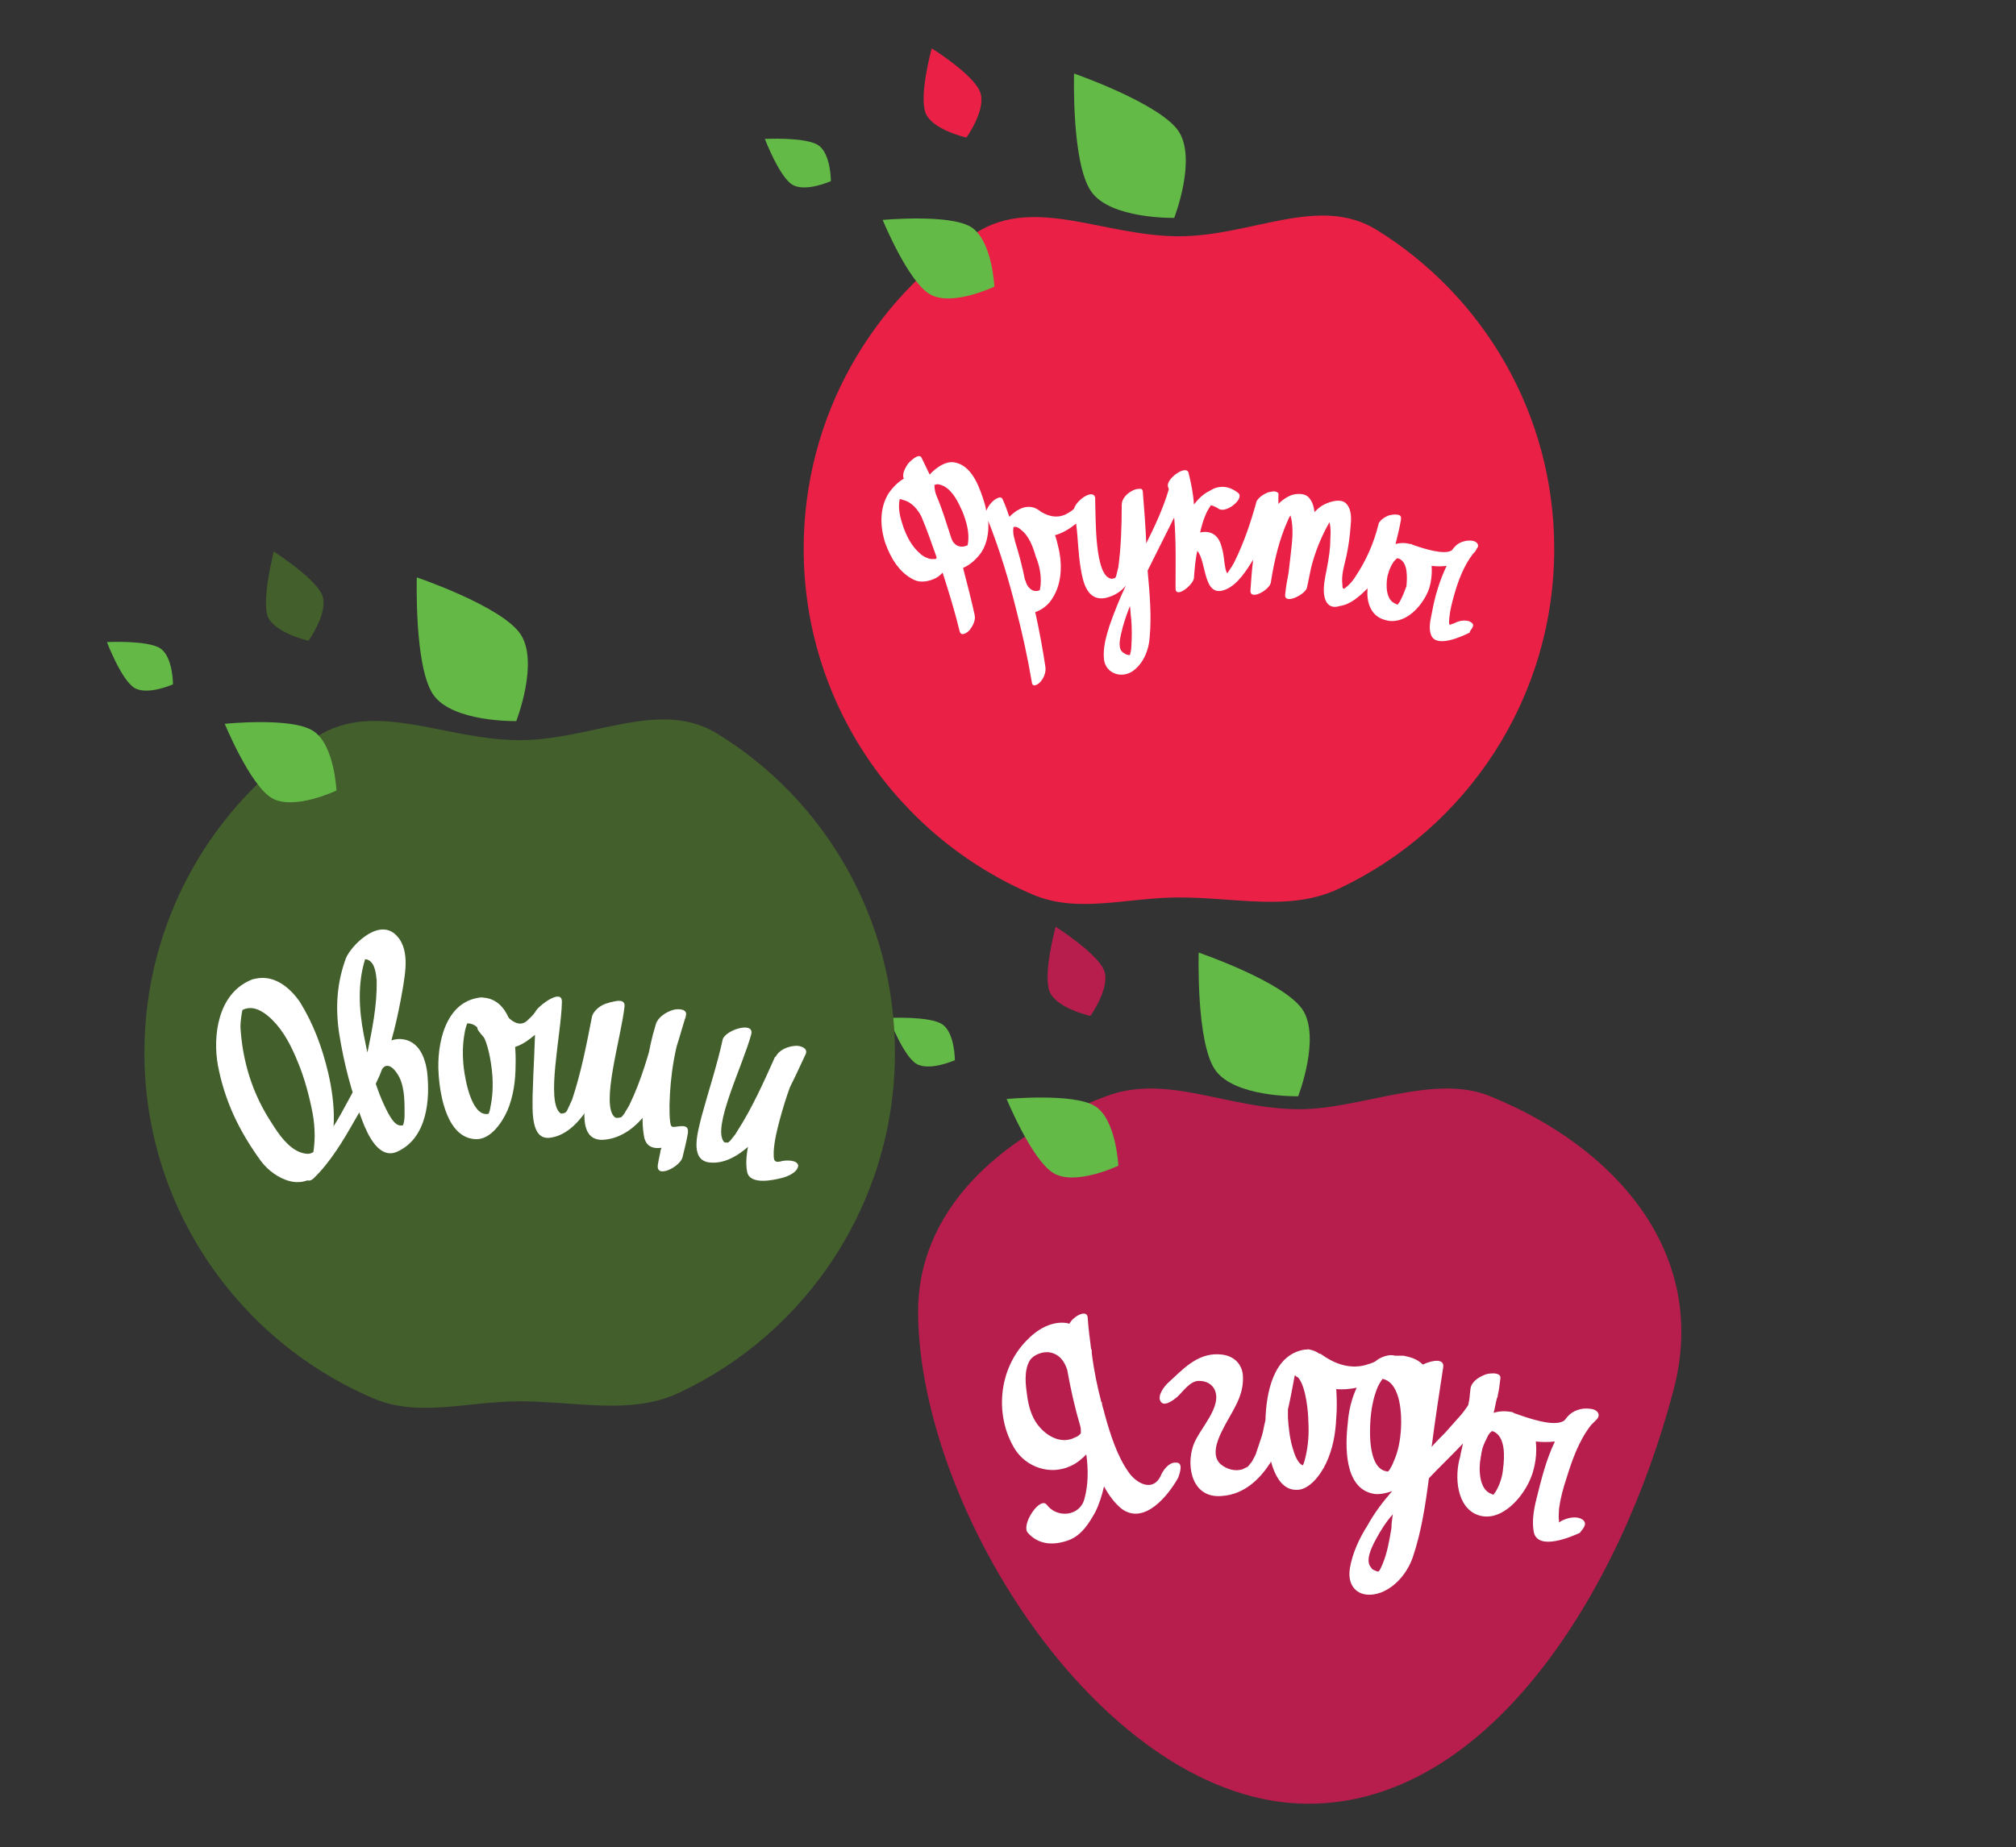 <svg id="Layer_1" xmlns="http://www.w3.org/2000/svg" viewBox="-740 267.7 296 271.3"><rect x="-740" y="267.7" width="296" height="271.3" fill="#333333" stroke="none"/><style>.st0{fill:#B71E4E;} .st1{fill:#FFFFFF;} .st2{fill:#63BA46;} .st3{fill:#435F2C;} .st4{fill:#64B846;} .st5{fill:#EB2046;}</style><g id="Layer_1_1_"><path class="st0" d="M-494.3 471.9c5.3-19.9-8.2-35.6-26.9-43.2-8.2-3.4-19 1.9-28 1.9-10.6 0-19.4-5.3-28.4-1.9-16.1 6-27.7 17.1-27.6 31.8.2 29.4 27.6 72.1 57.3 72.1 26.3 0 45.7-30.7 53.6-60.7z"/><path class="st1" d="M-567.3 482.5c-1.1-.1-2 1.2-2.3 2-1.2 2.4-3.6 1-4.7-.6-1.7-2.4-2.7-5.6-3.5-8.5-.1-.5-.3-1-.4-1.5v-.1c0-.1 0-.2-.1-.2-.6-2.3-1.1-4.7-1.4-7.2v-.3s0-.2-.1-.3c-.2-1.5-.4-3.1-.5-4.6-.1-1.1-1.5-.4-2 .1-.3.2-.5.5-.7.8-.1 0-.3-.1-.4-.1-2.2-.3-4.3.9-5.9 2.6-4.1 4.2-4.7 11-1.7 15.9 1.7 2.7 5.2 3.9 8.2 2.5.9-.4 1.6-1 2.3-1.7.3 2.2.3 4.5-.3 6.6-.7 2.5-4 2.8-5.5.8-1-1.3-3.8 2.9-2.8 4.1 1.6 1.8 3.8 1.9 6 1.1 1.9-.7 3-2.5 3.9-4.1.6-1.2 1-2.5 1.3-3.8.7 1.3 1.6 2.5 2.6 3.3 3.3 2.4 6.8-1.9 8.3-4.6.2-.6.8-2.2-.3-2.2zm-15.3-3.5c-2 .7-3.9-.6-5-2-1-1.3-1.4-2.9-1.6-4.4-.2-1.4-.5-3.6.4-5.1.6-.9 1.9-1.3 2.8-1.2 1.5.2 2.3 1.3 2.7 2.6.5 2.8 1.1 5.5 1.9 8.2.1.3.1.7.1 1v.1l-.3.3c-.2.2-.6.3-1 .5zm1.3-.8zM-507.6 490.9c-1-.7-2.5-.2-3.2.2-.2.1-.3.2-.3.2v-.3c-.1-.6 0-1.1 0-1.7.2-1.5.6-3 1.1-4.5.8-2.6 1.8-5.5 3.6-7.8l.4-.4.2-.2.2-.2c.7-.7.2-1.5-.9-1.6-1.3-.2-2.6.3-3.3 1.1-.2.2-.3.4-.5.6-1.4 1.1-5.5-.4-7.2-1-.1 0-.1 0-.2-.1-.1 0-.1 0-.2-.1-1-.2-1.9-.2-2.8.1.2-.7.3-1.5.5-2.2.1-.1.1-.2.1-.3.2-.9.3-1.7.4-2.6.1-1-1.9-.7-2.3-.5-1 .4-2 1.1-2.1 2.1-.1.7-.1 1.5-.3 2.2v.1s-.3.5-.4.6c-.2.3-.3.4-.6.8l-2.4 2.7c-.7.7-1.4 1.4-2 2.1.5-3.9 1.1-7.8 1.7-11.7.2-1.3-1.5-1.1-3-.4-.6-.6-1.4-1-2.4-1.2-.1 0-.3-.1-.5-.1h-1.2c-.9-.3-2.2.3-2.7.7l-.1.1c-.5.3-1 .4-1.6.6-2.4.6-4.6-.3-6.4-1.6-.1-.1-.2-.1-.3-.1-.4-.3-.9-.5-1.4-.6-.1 0-.3-.1-.4 0h-.3c-4.7.7-5.7 6.5-5.8 10.4-.2.7-.3 1.5-.5 2.2l-.9 2.7c-.1.3-.3.6-.4.8 0 .1-.4.7-.4.6-.1.2-.4.5-.4.5s-.3.2-.2.1l-.6.3c-1.1.3-2.2 0-3.1-.7-1.5-1.2-.6-3.5.1-4.9 1.3-2.7 3.2-4.9 3.1-7.9 0-1.8-1.2-3.3-3.5-3.4-3.3-.2-5.5 2.4-7.4 4.1-.7.6-1.7 2-1.2 2.8.5.9 1.9-.2 2.4-.6.8-.7 1.9-2.4 3.2-2.4 1.2 0 1.9.5 2.3 1.2 1.3 2.6-2.3 5.9-3.1 8.3-1.1 3.2-.1 7.8 4.2 7.4 3.2-.2 5.5-2.4 7-4.7.1-.1.2-.3.2-.4.6 2.2 1.7 4.2 3.7 4.2 1.9.1 3.6-2.2 4.4-3.9 1-2.1 1.4-4.4 1.5-6.7.1-1 .1-2.6 0-4.2 1 .1 2 0 3-.2-.8 1.7-1.2 3.6-1.3 5.1-.4 3.4-.6 9.8 3.9 10.5.8.1 1.7-.1 2.6-.4-1.4 1.6-2.6 3.2-3.6 5-1.2 1.9-2.2 4-2.6 6.3-.5 3.1 1.7 4.6 4.5 3.6 2.4-.9 4.1-3.2 4.8-5.4 1.2-3.6 1.8-7.5 2.3-11.4 1.7-1.8 3.4-3.4 5-5.1-.1.6-.3 1.2-.4 1.9-.9 3-.5 7.5 2.6 8.6 3.4 1.2 6.8-2.7 7.9-5.8.5-1.4.8-3.2.6-5 .9.1 1.9.1 2.8 0-1.3 2.7-2 5.6-2.7 8.4-.4 1.6-.7 3.3-.4 4.9.6 2.8 5.5.7 6.8.1 0-.2 1.3-1.2.4-1.9zm-41.3-7.5s-.1 0 0 0zm1-6.9c.1 1.7 0 3.4-.4 5.1-.1.4-.2.9-.4 1.3-.7-.2-1.2-1.5-1.4-2.2-.5-1.5-.7-3.2-.8-4.8v-1.2c.4-1.7.7-3.4 1-5h.1c0 .1.1.1.2.2.1 0 .1.1.2.1 1.2 1.4 1.5 5.3 1.5 6.5zm9.1 0c.1-1.7.4-3.4 1-4.9.2-.5.5-1 .8-1.4 2.8.6 2.8 5.7 2.7 7.3-.1 1.7-.4 3.4-1.1 4.9-.1.3-.3.7-.5 1 0 .1-.2.3-.3.4h-.1c-2.8-.3-2.6-5.7-2.5-7.3zm1.8 20.9c-.2.4-.3.8-.6 1.1-.1 0-.2 0-.4-.1-.5-.2-.5-.2-.7-.5-.9-1 .1-3 .7-4.1.7-1.3 1.5-2.6 2.5-3.7-.1.7-.2 1.3-.2 2-.3 1.8-.6 3.6-1.3 5.3zm16.7-10.8c-.1.2-.3.4-.4.6-.1 0-.2 0-.3-.1-1.9-.6-1.9-3.8-1.6-5.3 0-.2.1-.4.1-.6v-.1c.1-.3.1-.5.2-.8.2-.6.5-1.2.8-1.8.1-.2.3-.4.5-.6h.2c1.9.7 1.7 3.9 1.5 5.4-.1 1.3-.5 2.4-1 3.3z"/></g><g id="leafs"><path class="st2" d="M-548.8 415.9c2.8 4.1-.6 12.8-.6 12.8s-9.4.2-12.2-3.9c-2.8-4.1-2.4-17.2-2.4-17.2s12.3 4.2 15.2 8.3zM-579.3 430.1c3.2 1.9 3.5 8.8 3.5 8.8s-6.3 3-9.5 1.1-6.9-10.9-6.9-10.9 9.7-.9 12.9 1z"/><path class="st0" d="M-577.9 410.2c1 2.5-2 6.7-2 6.7s-5-1.1-6-3.6c-1-2.6.9-9.5.9-9.5s6.1 3.9 7.1 6.4z"/><path class="st2" d="M-601.7 418.1c1.9 1.2 1.9 5.3 1.9 5.3s-3.8 1.7-5.7.5c-1.9-1.2-4-6.7-4-6.7s5.9-.3 7.8.9z"/></g><g id="Layer_1_2_"><path class="st3" d="M-608.6 422.3c0 22-12.9 41.1-31.6 49.9-7.1 3.4-15.1 1.3-23.5 1.3-7.6 0-14.8 2.4-21.4-.4-19.8-8.4-33.7-28-33.7-50.8 0-19.5 10.1-36.6 25.3-46.4 8.6-5.5 18.8.5 29.8.5 10.7 0 20.6-6.2 29.1-.9 15.6 9.6 26 27 26 46.8z"/><path class="st1" d="M-703.1 411.6c-4.9 2-5.7 8.2-4.9 12.6 1 5.2 3.1 9.6 6.3 14 2 2.7 6.5 4.9 8.9 1 2.5-4.1 2-9.5 1-13.9-.9-3.8-2.2-7.3-4.2-10.5-1.4-2-3.9-4.3-7.1-3.2-1.6.6-3.4 5.1-1 4.3 1.6-.6 3.2.7 4.1 1.6 1.7 1.7 2.8 3.9 3.7 6.1 1 2.4 1.7 5 2.2 7.6.2 1.1.3 2.2.3 3.3 0 .8-.1 2-.2 2.4-.1.2 0 .1.1-.1-.1.2.1 0-.3.2-.5.3-1.2.1-1.8-.1-1.7-.7-3-2.5-4-4.1-3-4.5-4.4-9.3-4.7-14.3 0-.8.2-2.1.3-2.5.2-.7-.3.5.1-.1.3-.6-.3.4.1-.1-.4.5-.2.2.2 0 1.4-.6 3.2-5.2.9-4.2zM-669.5 414.2c-5.2.6-6.4 7-6.1 11.2.2 3.3 1.3 9.7 5.7 9.6 2-.1 3.6-2.4 4.4-4.2.9-2.1 1.2-4.5 1.2-6.7.1-3.4-.4-10-5.2-9.9-1.6 0-4.2 3.9-1.9 3.8 2.7-.1 3.4 5.1 3.6 6.7.2 1.7.2 3.4-.1 5.1-.1.4-.1.7-.2 1 0 .1-.3.8-.2.6-.1.2-.1.2 0 0 .3-.3.4-.2-.1-.1-2.4.3-3.3-5.1-3.5-6.7-.2-1.7-.2-3.4.1-5.1.1-.7.3-1.3.6-2 0 0-.8.5-.3.4 1.7-.1 4.3-4 2-3.7z"/><path class="st1" d="M-684 424.9c.6-1.2 1.6-.6 2.2.3 1.2 1.6 1.2 4 1.2 5.9 0 .6 0 1.2-.2 1.8-.2.7.1 0 .1 0-1.1.5-1.9-1-2.3-1.7-1.9-3.6-2.8-7.4-3.6-11.6-.7-3.6-.9-7.5.2-11 .2-.5.7-.8-.1-.2-.5.4.1 0 .6.3 1 .5 1.1 2.1 1.2 2.9.1 3.8-.7 7.5-1.5 11.4l-.6 2.4c-.1.4.2-.6 0-.1l-.3.6c-.5 1.1-1.1 2.2-1.7 3.3-1.5 2.8-3.1 5.7-5.3 7.9-.7.7-1.3 1.9-1.3 3 0 .9.7 1.3 1.4.7 2.5-2.4 4.4-5.6 6.1-8.6 1.3-2.3 3.1-4.9 4-7.5 1.4-3.7 2.3-7.6 3-11.6.4-2.5 1.2-6.3-1.2-8.3-2.6-2.1-6.4 1.9-7.1 3.6-1.3 3.5-1.6 7.1-1 11.1.7 4.4 1.8 8.6 3.4 12.8.8 2.1 2.5 5.8 5.2 4.5 4.3-2 4.8-7.6 4.3-11.8-.3-2-1.2-4.5-3.8-4.7-2.7-.2-4.7 2.8-5.5 4.6-.2.5-.7 2.1.3 2.1 1.1-.1 2-1.3 2.3-2.1zM-625.1 438.2c-1.4.4-1.3-.2-1.3-1.4.1-1.6.5-3.2.9-4.7.9-3.3 2-6.6 3.7-9.6-1.5.1-3 .3-4.4.4-1.7 3.8-3.4 7.6-5.6 11-.2.4-.5.7-.8 1.1s-.4.4-.5.5c-.2.1.2 0 0 0s-.6 0-.6-.1c-1.8-2.1 2.8-11.3 4-15.8.5-2-3.9-.6-4.2.8-.8 3.7-2.1 7.6-3.1 11.3-.5 2.1-1.8 6.2 1 6.7 2.7.4 5.2-1.5 7.1-3.5 3.2-3.6 5.2-8.1 7.2-12.4.4-.9-.9-1.3-1.6-1.2-1.2.1-2.4.7-2.8 1.6-1.8 3.9-3 8-3.9 12.3-.3 1.5-.6 3.1-.3 4.6.4 2 3.9 1.2 5.1.9.8-.2 2.3-.8 2.4-1.8-.1-.9-1.8-.8-2.3-.7zM-653.1 417.1c-.8 4.1-1.6 8.2-2.9 12.1-.2.4-.4.9-.6 1.3-.2.5-.3.5-.4.6-.2.2.2-.1 0 0s-.6.2-.7.1c-2.2-1.6.1-11.6.2-16.3.1-2.1-3.1.3-3.6 1-.1.1-.2.4.1-.2-.1.2-.3.4-.4.6-.4.6-.7.8-1.2 1.3-1.3 1.2-2.9-.4-3.6-1.5-1-1.6-4.4 1.7-3.6 2.9 1.9 2.7 4.2 3.5 7 1.7 1.9-1.3 3.6-3 4.9-4.9-1.2.3-2.4.7-3.5 1 0 3.9-.3 7.9-.4 11.8 0 2.1-.3 6.5 2.5 6.2 2.7-.3 4.8-2.8 6.2-5.3 2.3-4.2 3.3-9.1 4.3-13.8.2-1-1.2-1-1.9-.7-1 .2-2.2 1.1-2.4 2.1z"/><path class="st1" d="M-639.8 437.7c.3-1.2.6-2.4.8-3.6.2-1.5-1.3-.9-2.1-.9-.3 0-.4-.1-.5-.7-.1-.8-.1-1.7-.1-2.5.1-4.4.8-8.9 2.4-13-1.4.4-2.9.8-4.3 1.2-1.1 4.1-2.2 8.1-4 11.8-.2.4-.5.8-.7 1.2-.3.4-.4.5-.5.6-.2.1.3-.1-.1 0-.3.1-.7.1-.8 0-2.2-1.7.9-11.7 1.4-16.3.2-2-4.3.1-4.4 1.5-.2 3.8-.9 7.9-1.3 11.7-.2 2.1-.9 6.4 2.4 6.4 3.1-.1 5.6-2.4 7.1-4.8 2.6-4 3.8-8.8 5.2-13.4.3-1-1-1.1-1.8-.9-1.1.3-2.3 1.1-2.6 2.1-1.2 3.9-1.7 7.9-1.9 12-.1 1.5-.1 3.2.2 4.7.5 2 2.5 1.6 4 1.1h-1.1c-.2-.4-.3-.5-.3-.1 0 .3-.1.6-.2.8-.1.7-.3 1.4-.4 2.1-.4 2.2 3.2.4 3.6-1z"/></g><g id="leafs_1_"><path class="st4" d="M-663.6 360.8c2.8 4.1-.6 12.8-.6 12.8s-9.4.2-12.2-3.9c-2.8-4.1-2.4-17.2-2.4-17.2s12.4 4.2 15.2 8.3zM-694.1 375c3.2 1.9 3.5 8.8 3.5 8.8s-6.3 3-9.5 1.1S-707 374-707 374s9.7-1 12.9 1z"/><path class="st3" d="M-692.7 355.1c1 2.5-2 6.7-2 6.7s-5-1.1-6-3.6c-.9-2.5.9-9.5.9-9.5s6.1 3.9 7.1 6.4z"/><path class="st4" d="M-716.5 362.9c1.9 1.2 1.9 5.3 1.9 5.3s-3.8 1.7-5.7.5c-1.9-1.2-4-6.7-4-6.7s5.9-.3 7.8.9z"/></g><g><g id="fruits_2"><path class="st5" d="M-511.8 348.3c0 22-12.9 41.1-31.6 49.9-7.1 3.4-15.1 1.3-23.5 1.3-7.6 0-14.8 2.4-21.4-.4-19.8-8.4-33.7-28-33.7-50.8 0-19.5 10.1-36.6 25.3-46.4 8.6-5.5 18.8.5 29.8.5 10.7 0 20.6-6.2 29.1-.9 15.6 9.7 26 27 26 46.8z"/><path class="st1" d="M-524 359.1c-.7-.5-1.9-.2-2.4.1-.2.1-.7.2-.7.3 0 0 0-.1-.1-.1-.1-.3 0-.7 0-1 .1-1.1.4-2.2.7-3.3.6-2.1 1.4-4.3 2.8-6.1l.3-.3c0-.1.1-.1.1-.2 0 0 .1-.1.1-.2.5-.5.1-1.1-.7-1.2-1-.1-2 .3-2.5.9-.1.1-.3.3-.4.5-1.1.8-4.4-.3-5.8-.8 0 0-.1 0-.1-.1h-.2c-.8-.2-1.5-.2-2.2 0 .3-1.2.6-2.4.8-3.6v-.2c.1-.8-1.5-.5-1.8-.4-.5.2-1 .5-1.3.9-.1.1-.2.3-.2.4-.7 2.8-1.8 5.3-3.4 7.7-.3.5-.8 1.1-1.3 1.5-.1.1-.3.2-.4.3 0 0 0-.1-.1-.1-.1-.1-.1-.3-.1-.5-.2-1.5.3-2.9.6-4.3s.5-2.9.6-4.3c.1-1 .2-2.4-.6-3.3s-2.5-.3-3.3.1c-.6.3-1 .7-1.4 1.1-.1-.8-.3-1.6-.9-2.2-.7-.7-2.2-.5-2.9-.1-.6.3-1.1.7-1.5 1.1v-1.2c.1-.4-.1-.5-.4-.6-.1 0-.3-.1-.5 0-.2 0-.5.1-.6.1-.5.2-1 .5-1.3.8-.3.3-.5.6-.5.9-.8 2.8-1.7 5.5-3 8.2-.3.7-.8 1.4-1.2 2-.3-.4-.3-1-.4-1.4-.1-.9-.2-1.8-.5-2.7-.5-1.7-1.7-2.2-3.1-1.9 0-.1.1-.2.1-.4.3-1.2.7-2.5 1.5-3.6.4.1.8.3 1.1.5 1.1.8 3.9-1.5 2.9-2.3-1.5-1.2-3-1.1-4.2-.3-.9.4-1.7 1.2-2.3 2-.1-1.6-.4-3.1-.8-4.7-.4-1.2-3.4 1-3 2.1 0 .1.1.2.1.3v.1c-.8 2.7-2 5.3-3.3 7.9-.1-2.5-.3-5-.5-7.5 0-.4-.2-.6-.6-.5-.3 0-.7.1-1 .3-.8.4-1.5 1.2-1.5 2 0 3.1-.1 6.2-.5 9.2l-.3 1.2c0 .1-.1.3-.2.4-.1 0-.3.1-.5.1-2.5-.3-2.3-8.8-2.4-11.5v-.1-.3c-.3-1.4-2.8.4-3.1 1.6l-.1.1c-.2.2-.4.3-.7.5-1.4.9-2.8.6-4-.1-.4-.3-.8-.6-1.3-.7-1.3-.3-2.5.5-3.4 1.4-.3-.9-.6-1.7-1-2.6-.3-.7-1.5.3-1.7.6-.3.3-.5.7-.7 1.1-.1-.7-.3-1.3-.5-1.9-.7-2.1-1.8-4.8-4.2-5.2-1.3-.2-2.7.8-3.6 1.8-.4-.8-.8-1.7-1.2-2.5-.4-.7-1.6.5-1.9.8-.5.7-1 1.6-.7 2.3-.9.5-1.7 1.4-2.2 2.1-1.4 2.2-1.3 5-.5 7.4.8 2.2 2.1 4.4 4.3 5.4.9.4 2.1.2 3.1-.3.4-.2.7-.5 1-.8.9 2.8 1.8 5.7 2.5 8.6.2.8 1 .3 1.4-.1.5-.6 1-1.5.8-2.3-.5-2.3-1.1-4.6-1.7-6.9 1-.4 2-1.3 2.7-2.3.9-1.4 1.1-3.1 1-4.6 1.7 4.3 3 8.6 4.1 13 .9 3.5 1.7 7.1 2.3 10.7.1.8.8.4 1.2 0 .5-.5.9-1.4.8-2.2-.4-2.7-.9-5.4-1.5-8.1.9-.3 1.9-1 2.5-2 1.5-2.3 1.5-5.3.8-7.9-.1-.4-.2-.9-.4-1.4 1.1-.3 2.1-.9 3.1-1.7.3 2.2.3 4.5.7 6.7.3 1.8.9 4.8 3.7 4.2 1.2-.3 2.2-.9 2.9-1.8-.9 1.9-1.7 3.9-2.4 5.9-.5 1.6-1 3.3-.8 5 .3 2.1 2.7 2.8 4.3 1.6 1.5-1.1 2.3-3.1 2.4-4.9.3-3.2 0-6.5-.3-9.8l3.9-7.8c.3 3.5.2 7 .2 10.4 0 1.6 2.6-.5 2.7-1.5.1-1.3.2-2.7.5-4 1.4 1.6.8 7 4.1 5.7 1.8-.7 3.1-2.8 4.1-4.4-.2 1.5-.3 3-.4 4.5-.1 1.6 2.9-.1 3-1.2.5-3.2 1.2-6.2 2.5-9.1.1-.2.2-.5.4-.7v.1c.5 1.8.2 3.9 0 5.7-.1.9-.2 1.7-.3 2.6-.2 1.1-.4 2.1-.5 3.2-.2 1.6 3 0 3.2-1s.4-1.9.6-2.9c.6-2.4 1.5-4.6 2.7-6.7.3 1.1.1 2.3.1 3.4-.1 1.5-.4 3-.7 4.5-.2 1.1-.4 2.4 0 3.5.4 1 1.2 1.2 2.1.9 1.6-.2 3-1.5 4.1-2.6-.2 1.9.4 4 2.4 4.6 2.9 1 5.5-1.8 6.5-4.2.4-1 .6-2.4.5-3.7.7.1 1.5.1 2.2 0-1 2.1-1.7 4.4-2.1 6.6-.2 1.1-.6 2.4-.2 3.5.7 2.1 4.7.2 5.7-.3-.1-.3 1-1 .2-1.5zm-79.3-9.3c-.6-.1-1.2-.4-1.6-.8-1.3-1.1-2-2.6-2.5-4-.4-1.2-.8-2.6-.5-4 .1 0 .2 0 .4.1 1.4.3 2.3 1.5 2.8 2.5.8 1.9 1.5 3.9 2.2 5.9v.2s-.1 0-.1.1h-.7zm5.5-2zm-.1-.2c0 .1 0 .2-.1.2-1.1.5-2-.1-2.3-1-.7-2.1-1.3-4.2-2.2-6.3-.2-.5-.3-1-.3-1.6h.1c.4-.2.8 0 1.3.2 1.4.8 2.1 2.4 2.7 3.7.6 1.5 1.1 3.2.8 4.8zm6.8-2.7zm3.8 9.5zm0-.2c0 .1 0 .2-.1.2-1 .4-1.8-.5-2-1.3 0-.1 0-.1-.1-.2-.4-2-.9-3.9-1.5-5.8v-.1c-.2-.6-.3-1.2-.2-1.9.4-.1.8.1 1.1.4 1.2.9 1.8 2.6 2.2 4 .6 1.4.9 3.2.6 4.7zm13.4 8.6c0 .3-.1.7-.2 1.1h-.2c-.4-.1-.4-.1-.7-.3-.9-.5-.6-1.9-.4-2.8.3-1.4.8-2.8 1.3-4.1.1.7.1 1.3.2 2 .1 1.2.1 2.7 0 4.1zm13.8-10.8zm17.4 2.2c-.1 0 0 0 0 0zm8.2 1.9c-.1.1-.2.3-.3.4-.1 0-.1 0-.2-.1-1.6-.5-1.5-2.9-1.3-4 0-.1.1-.3.1-.4.1-.2.1-.4.2-.6.2-.5.4-.9.7-1.3l.4-.4h.2c1.5.5 1.3 3 1.2 4.1-.3.8-.6 1.6-1 2.3z"/></g><g id="leafs_2_"><path class="st2" d="M-567 286.9c2.8 4.1-.6 12.8-.6 12.8s-9.4.2-12.2-3.9c-2.9-4.2-2.5-17.3-2.5-17.3s12.4 4.3 15.3 8.4zM-597.5 301c3.2 1.9 3.5 8.8 3.5 8.8s-6.3 3-9.5 1.1-6.9-10.9-6.9-10.9 9.7-.9 12.9 1z"/><path class="st5" d="M-596.1 281.2c1 2.5-2 6.7-2 6.7s-5-1.1-6-3.6c-1-2.6.9-9.5.9-9.5s6.1 3.8 7.1 6.4z"/><path class="st2" d="M-619.9 289c1.9 1.2 1.9 5.3 1.9 5.3s-3.8 1.7-5.7.5c-1.9-1.2-4-6.7-4-6.7s5.9-.3 7.8.9z"/></g></g></svg>